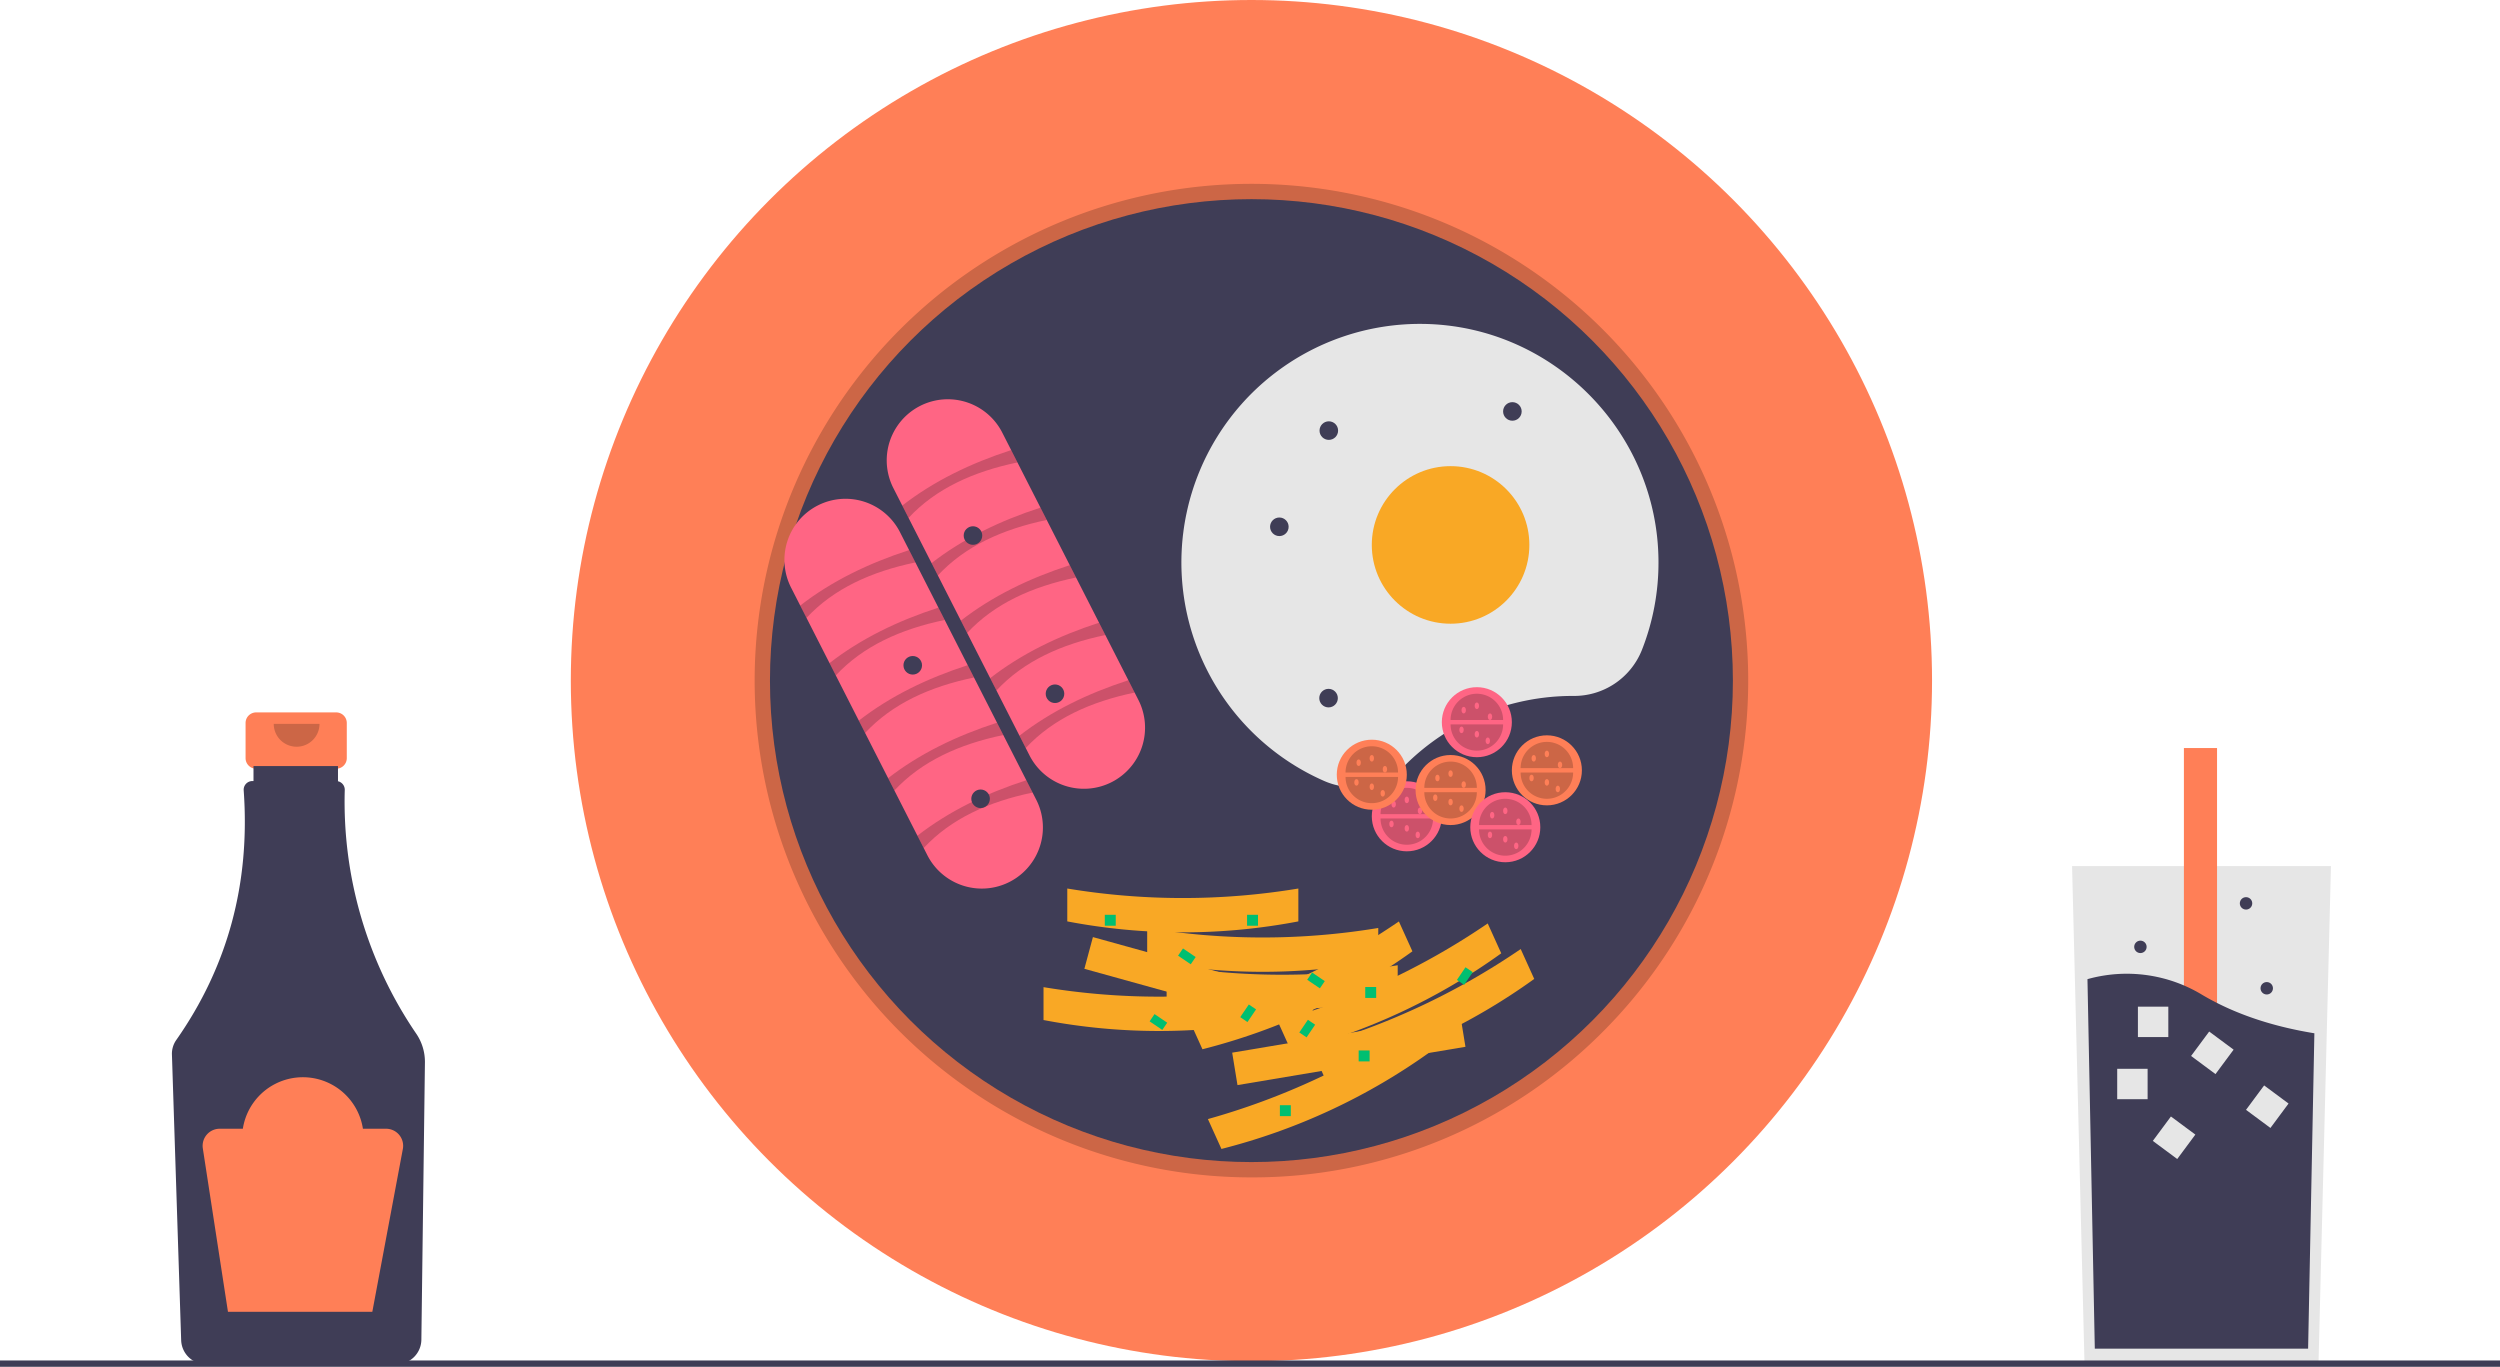 <svg data-name="Layer 1" xmlns="http://www.w3.org/2000/svg" width="888" height="485.489" viewBox="0 0 888 485.489"><title>breakfast</title><path d="M119.412 253.045H90.993a3.768 3.768 0 0 0-3.767 3.768v12.474a3.768 3.768 0 0 0 3.767 3.767h4.71v18.69h19v-18.69h4.71a3.768 3.768 0 0 0 3.767-3.767v-12.474a3.768 3.768 0 0 0-3.768-3.768z" fill="#ff7f57"/><path d="M147.877 367.206a146.105 146.105 0 0 1-25.418-86.625 3.081 3.081 0 0 0-2.406-3.075v-5.39H90.04v5.316h-.413a3.08 3.08 0 0 0-3.067 3.307q3.546 49.442-23.954 88.677a8.487 8.487 0 0 0-1.536 5.144l3.282 101.518a8.788 8.788 0 0 0 8.713 8.482h67.887a8.791 8.791 0 0 0 8.718-8.632l1.265-98.565a17.789 17.789 0 0 0-3.057-10.157z" fill="#3f3d56"/><path d="M113.488 257.11a8.129 8.129 0 0 1-16.258 0" opacity=".2"/><path d="M137.13 400.927h-8.22a21.576 21.576 0 0 0-42.65 0h-8.22a6.067 6.067 0 0 0-5.997 6.99l8.93 58.04h51.274l10.846-57.845a6.067 6.067 0 0 0-5.963-7.185z" fill="#ff7f57"/><path fill="#e6e6e6" d="M827.952 307.634l-1.972 78.814-2.442 97.733h-83.124l-2.862-114.506L736 307.634h91.952z"/><path fill="#ff7f57" d="M775.723 265.704h11.77v155.95h-11.77z"/><path d="M822.067 367.02l-2.226 112.02h-75.767l-2.608-131.244a51.634 51.634 0 0 1 40.827 5.615c12.659 7.488 26.88 11.518 39.774 13.609z" fill="#3f3d56"/><path fill="#e6e6e6" d="M752.031 379.63h10.8v10.8h-10.8zm7.356-22.068h10.8v10.8h-10.8zm25.316 8.844l8.675 6.434-6.434 8.675-8.674-6.434zm19.514 19.136l8.674 6.433-6.433 8.675-8.675-6.434zm-33.104 11.034l8.675 6.434-6.434 8.674-8.674-6.433z"/><circle cx="805.148" cy="351.035" r="2.207" fill="#3f3d56"/><circle cx="760.275" cy="336.323" r="2.207" fill="#3f3d56"/><circle cx="797.792" cy="320.875" r="2.207" fill="#3f3d56"/><circle cx="444.508" cy="241.754" r="241.754" fill="#ff7f57"/><path d="M444.508 418.211a176.456 176.456 0 1 1 124.774-51.683 175.304 175.304 0 0 1-124.774 51.683zm0-342.031c-91.298 0-165.574 74.276-165.574 165.574 0 91.298 74.276 165.574 165.574 165.574 91.298 0 165.574-74.276 165.574-165.574 0-91.298-74.276-165.574-165.574-165.574z" opacity=".2"/><circle cx="444.508" cy="241.754" r="171.016" fill="#3f3d56"/><path d="M317.327 173.372a21.704 21.704 0 1 1 38.682-19.698l48.316 94.878a21.704 21.704 0 1 1-38.681 19.698z" fill="#ff6584"/><path d="M322.717 183.954l-2.23-4.379c11.129-8.647 24.197-15.007 38.68-19.698l2.23 4.38c-15.675 3.264-29.01 9.304-38.68 19.697zm10.406 20.436l-2.23-4.38c11.13-8.647 24.198-15.006 38.681-19.697l2.23 4.379c-15.675 3.264-29.011 9.305-38.68 19.698zm10.407 20.435l-2.23-4.379c11.129-8.647 24.198-15.007 38.68-19.698l2.23 4.379c-15.675 3.264-29.01 9.305-38.68 19.698zm10.406 20.435l-2.23-4.378c11.13-8.648 24.198-15.007 38.681-19.699l2.23 4.38c-15.675 3.264-29.011 9.304-38.68 19.698zm10.407 20.436l-2.23-4.38c11.13-8.646 24.198-15.006 38.681-19.697l2.23 4.379c-15.675 3.264-29.011 9.305-38.681 19.698z" opacity=".2"/><path d="M281.08 208.89a21.704 21.704 0 1 1 38.68-19.697l48.317 94.878a21.704 21.704 0 0 1-38.682 19.698z" fill="#ff6584"/><path d="M286.468 219.473l-2.23-4.379c11.13-8.647 24.198-15.007 38.681-19.698l2.23 4.38c-15.675 3.264-29.011 9.304-38.68 19.697zm10.407 20.436l-2.23-4.38c11.129-8.647 24.198-15.006 38.681-19.697l2.23 4.379c-15.675 3.264-29.012 9.305-38.681 19.698zm10.406 20.435l-2.23-4.379c11.13-8.647 24.198-15.007 38.682-19.698l2.23 4.379c-15.676 3.264-29.012 9.305-38.682 19.698zm10.407 20.436l-2.23-4.38c11.13-8.647 24.198-15.007 38.681-19.698l2.23 4.38c-15.675 3.264-29.011 9.305-38.681 19.697zm10.407 20.435l-2.23-4.38c11.129-8.646 24.197-15.006 38.68-19.697l2.23 4.379c-15.675 3.264-29.01 9.305-38.68 19.698z" opacity=".2"/><path d="M558.778 247.195h.152a25.888 25.888 0 0 0 24.24-16.236 84.503 84.503 0 0 0 5.923-31.694c-.272-45.91-37.623-83.575-83.53-84.21a84.744 84.744 0 0 0-35.277 162.32 25.667 25.667 0 0 0 28.506-5.285 84.458 84.458 0 0 1 59.986-24.895z" fill="#e6e6e6"/><circle cx="515.246" cy="193.559" r="27.984" fill="#f9a825"/><circle cx="454.426" cy="187.115" r="3.297" fill="#3f3d56"/><circle cx="345.598" cy="190.225" r="3.297" fill="#3f3d56"/><circle cx="471.996" cy="152.949" r="3.297" fill="#3f3d56"/><circle cx="471.902" cy="247.973" r="3.297" fill="#3f3d56"/><circle cx="537.199" cy="146.141" r="3.297" fill="#3f3d56"/><circle cx="324.207" cy="236.313" r="3.297" fill="#3f3d56"/><circle cx="348.305" cy="283.731" r="3.297" fill="#3f3d56"/><circle cx="499.7" cy="289.949" r="12.438" fill="#ff6584"/><path d="M509.028 290.727a9.328 9.328 0 0 1-18.657 0m0-1.555a9.328 9.328 0 0 1 18.657 0" opacity=".2"/><ellipse cx="495.035" cy="285.674" rx=".777" ry="1.166" fill="#ff6584"/><ellipse cx="499.7" cy="284.119" rx=".777" ry="1.166" fill="#ff6584"/><ellipse cx="499.7" cy="294.225" rx=".777" ry="1.166" fill="#ff6584"/><ellipse cx="504.364" cy="288.006" rx=".777" ry="1.166" fill="#ff6584"/><ellipse cx="503.586" cy="296.557" rx=".777" ry="1.166" fill="#ff6584"/><ellipse cx="494.258" cy="292.67" rx=".777" ry="1.166" fill="#ff6584"/><circle cx="524.575" cy="256.524" r="12.438" fill="#ff6584"/><path d="M533.903 257.3a9.328 9.328 0 0 1-18.657 0m0-1.554a9.328 9.328 0 0 1 18.657 0" opacity=".2"/><ellipse cx="519.91" cy="252.248" rx=".777" ry="1.166" fill="#ff6584"/><ellipse cx="524.575" cy="250.693" rx=".777" ry="1.166" fill="#ff6584"/><ellipse cx="524.575" cy="260.799" rx=".777" ry="1.166" fill="#ff6584"/><ellipse cx="529.239" cy="254.58" rx=".777" ry="1.166" fill="#ff6584"/><ellipse cx="528.461" cy="263.131" rx=".777" ry="1.166" fill="#ff6584"/><ellipse cx="519.133" cy="259.244" rx=".777" ry="1.166" fill="#ff6584"/><circle cx="549.45" cy="273.625" r="12.438" fill="#ff7f57"/><path d="M558.778 274.403a9.328 9.328 0 0 1-18.657 0m0-1.555a9.328 9.328 0 0 1 18.657 0" opacity=".2"/><ellipse cx="544.785" cy="269.35" rx=".777" ry="1.166" fill="#ff7f57"/><ellipse cx="549.45" cy="267.795" rx=".777" ry="1.166" fill="#ff7f57"/><ellipse cx="549.45" cy="277.901" rx=".777" ry="1.166" fill="#ff7f57"/><ellipse cx="554.114" cy="271.682" rx=".777" ry="1.166" fill="#ff7f57"/><ellipse cx="553.336" cy="280.233" rx=".777" ry="1.166" fill="#ff7f57"/><ellipse cx="544.008" cy="276.346" rx=".777" ry="1.166" fill="#ff7f57"/><circle cx="487.262" cy="275.18" r="12.438" fill="#ff7f57"/><path d="M496.59 275.957a9.328 9.328 0 0 1-18.656 0m0-1.554a9.328 9.328 0 0 1 18.656 0" opacity=".2"/><ellipse cx="482.598" cy="270.904" rx=".777" ry="1.166" fill="#ff7f57"/><ellipse cx="487.262" cy="269.35" rx=".777" ry="1.166" fill="#ff7f57"/><ellipse cx="487.262" cy="279.455" rx=".777" ry="1.166" fill="#ff7f57"/><ellipse cx="491.926" cy="273.236" rx=".777" ry="1.166" fill="#ff7f57"/><ellipse cx="491.149" cy="281.787" rx=".777" ry="1.166" fill="#ff7f57"/><ellipse cx="481.821" cy="277.901" rx=".777" ry="1.166" fill="#ff7f57"/><circle cx="515.246" cy="280.621" r="12.438" fill="#ff7f57"/><path d="M524.575 281.399a9.328 9.328 0 1 1-18.657 0m0-1.555a9.328 9.328 0 1 1 18.657 0" opacity=".2"/><ellipse cx="510.582" cy="276.346" rx=".777" ry="1.166" fill="#ff7f57"/><ellipse cx="515.246" cy="274.791" rx=".777" ry="1.166" fill="#ff7f57"/><ellipse cx="515.246" cy="284.897" rx=".777" ry="1.166" fill="#ff7f57"/><ellipse cx="519.91" cy="278.678" rx=".777" ry="1.166" fill="#ff7f57"/><ellipse cx="519.133" cy="287.229" rx=".777" ry="1.166" fill="#ff7f57"/><ellipse cx="509.805" cy="283.342" rx=".777" ry="1.166" fill="#ff7f57"/><circle cx="534.68" cy="293.836" r="12.438" fill="#ff6584"/><path d="M544.008 294.613a9.328 9.328 0 1 1-18.656 0m0-1.554a9.328 9.328 0 1 1 18.656 0" opacity=".2"/><ellipse cx="530.016" cy="289.561" rx=".777" ry="1.166" fill="#ff6584"/><ellipse cx="534.68" cy="288.006" rx=".777" ry="1.166" fill="#ff6584"/><ellipse cx="534.68" cy="298.111" rx=".777" ry="1.166" fill="#ff6584"/><ellipse cx="539.344" cy="291.893" rx=".777" ry="1.166" fill="#ff6584"/><ellipse cx="538.567" cy="300.443" rx=".777" ry="1.166" fill="#ff6584"/><ellipse cx="529.239" cy="296.557" rx=".777" ry="1.166" fill="#ff6584"/><circle cx="374.734" cy="246.418" r="3.297" fill="#3f3d56"/><path fill="#f9a825" d="M464.345 366.08l-79.175-21.957 3.033-11.266 79.175 21.958-3.033 11.265z"/><path d="M452.738 362.315a218.268 218.268 0 0 1-82.078 0v-11.678a250.991 250.991 0 0 0 82.078 0zm8.438-35.035a218.268 218.268 0 0 1-82.078 0v-11.678a250.992 250.992 0 0 0 82.078 0z" fill="#f9a825"/><path d="M489.558 341.294a218.268 218.268 0 0 1-82.078 0v-11.678a250.992 250.992 0 0 0 82.078 0z" fill="#f9a825"/><path d="M496.462 354.53a218.268 218.268 0 0 1-82.078 0v-11.68a250.992 250.992 0 0 0 82.078 0zm24.069 17.294l-80.977 13.602-1.878-11.522 80.976-13.602 1.879 11.522z" fill="#f9a825"/><path d="M508.435 373.321a219.97 219.97 0 0 1-74.58 34.785l-4.805-10.612a252.954 252.954 0 0 0 74.58-34.784zm-6.746-35.411a219.97 219.97 0 0 1-74.58 34.785l-4.805-10.611a252.954 252.954 0 0 0 74.58-34.785z" fill="#f9a825"/><path d="M533.243 338.616a219.97 219.97 0 0 1-74.58 34.785l-4.804-10.612a252.955 252.955 0 0 0 74.58-34.784z" fill="#f9a825"/><path d="M544.962 347.717a219.97 219.97 0 0 1-74.58 34.784l-4.805-10.611a252.954 252.954 0 0 0 74.58-34.785z" fill="#f9a825"/><path fill="#00bf71" d="M442.953 324.93h3.887v3.887h-3.887zm11.661 67.629h3.887v3.887h-3.887zm-62.188-67.629h3.887v3.887h-3.887zm90.172 48.195h3.887v3.887h-3.887zm2.332-22.543h3.887v3.887h-3.887zm-64.732-13.697l4.503 3.055-1.746 2.573-4.502-3.055zm45.863 8.551l4.503 3.055-1.746 2.573-4.502-3.055zm-55.969 14.77l4.502 3.055-1.745 2.572-4.503-3.054zm36.064-1.674l-3.054 4.502-2.573-1.745 3.055-4.503zm20.988 5.441l-3.055 4.503-2.573-1.746 3.055-4.502zm55.975-18.657l-3.055 4.502-2.573-1.745 3.055-4.503z"/><path fill="#3f3d56" d="M0 483.248h888v2.241H0z"/></svg>